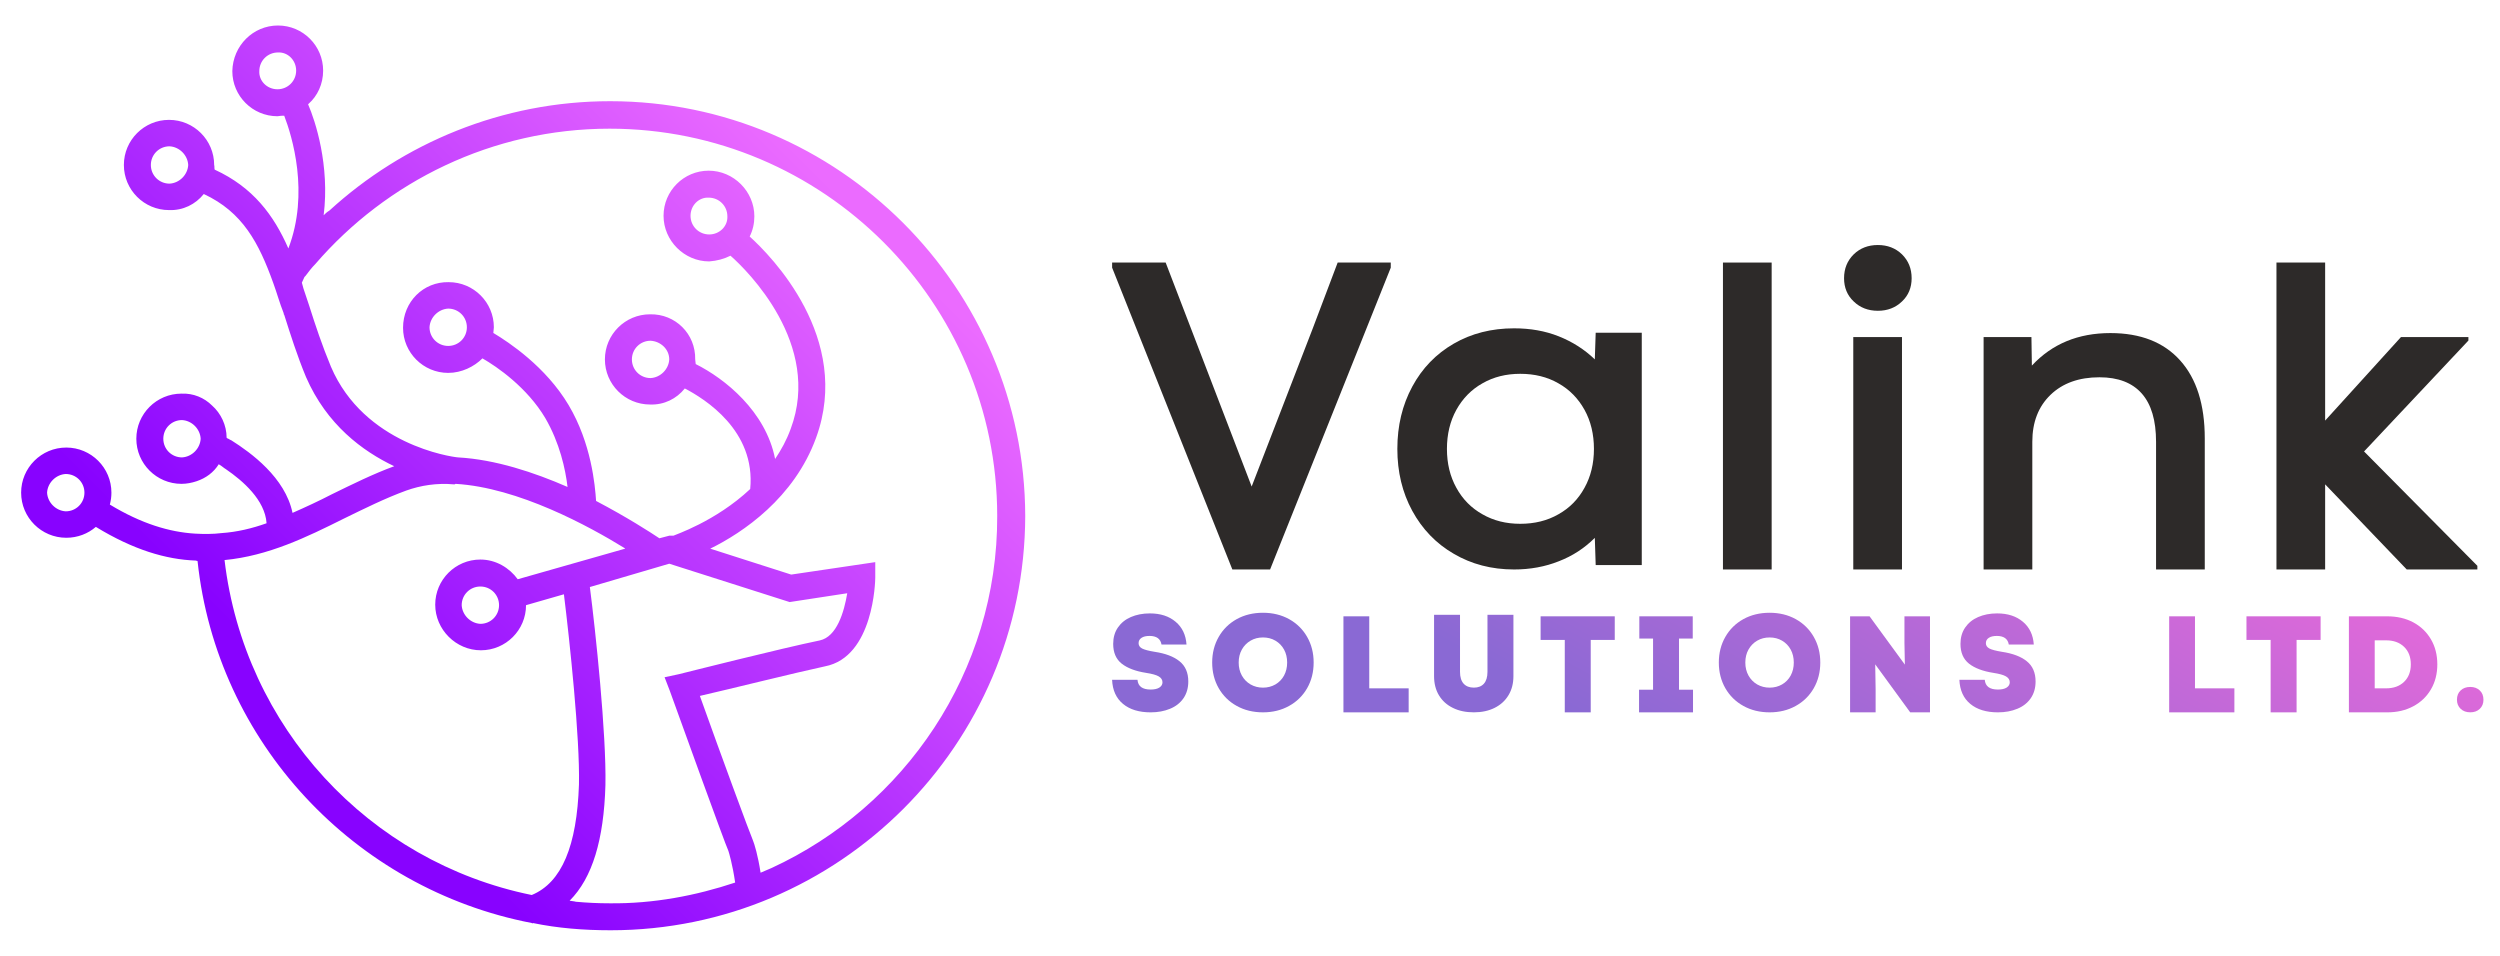 <?xml version="1.0" encoding="UTF-8" standalone="no"?>
<!DOCTYPE svg PUBLIC "-//W3C//DTD SVG 1.1//EN" "http://www.w3.org/Graphics/SVG/1.1/DTD/svg11.dtd">
<svg width="100%" height="100%" viewBox="0 0 3597 1376" version="1.1" xmlns="http://www.w3.org/2000/svg" xmlns:xlink="http://www.w3.org/1999/xlink" xml:space="preserve" xmlns:serif="http://www.serif.com/" style="fill-rule:evenodd;clip-rule:evenodd;stroke-linejoin:round;stroke-miterlimit:2;">
    <g transform="matrix(1,0,0,1,-16714,-11181)">
        <g id="Inline-Logo-Dark" serif:id="Inline Logo Dark" transform="matrix(1.756,0,0,0.895,12942.9,11181.6)">
            <rect x="2148" y="0" width="2048" height="1536" style="fill:none;"/>
            <g id="Logo" transform="matrix(1.187,0,0,2.327,-591.673,-1019.35)">
                <g id="Logo-Text" serif:id="Logo Text" transform="matrix(1,0,0,1,2524.43,-376.705)">
                    <g id="Valink-Text" serif:id="Valink Text" transform="matrix(12.621,0,0,12.621,-6977.66,-16418.6)">
                        <g id="v" transform="matrix(1,0,0,1,0,0.24)">
                            <path d="M596.513,1379.84L596.513,1379.56L599.441,1379.56L604.145,1391.82L607.481,1383.18L608.849,1379.56L611.753,1379.56L611.753,1379.84L605.153,1396.36L603.089,1396.36L596.513,1379.84Z" style="fill:rgb(45,42,41);fill-rule:nonzero;"/>
                        </g>
                        <path id="a" d="M618.497,1396.6C617.265,1396.6 616.165,1396.31 615.197,1395.74C614.229,1395.18 613.473,1394.39 612.929,1393.39C612.385,1392.39 612.113,1391.26 612.113,1390C612.113,1388.73 612.385,1387.6 612.929,1386.59C613.473,1385.58 614.229,1384.8 615.197,1384.24C616.165,1383.68 617.265,1383.4 618.497,1383.4C619.377,1383.4 620.193,1383.54 620.945,1383.84C621.697,1384.14 622.353,1384.56 622.913,1385.1L622.961,1383.64L625.481,1383.64L625.481,1396.36L622.961,1396.36L622.913,1394.87C622.353,1395.43 621.697,1395.86 620.945,1396.15C620.193,1396.45 619.377,1396.6 618.497,1396.6ZM614.825,1390C614.825,1390.8 614.997,1391.51 615.341,1392.13C615.685,1392.76 616.161,1393.24 616.769,1393.58C617.377,1393.93 618.065,1394.1 618.833,1394.1C619.617,1394.1 620.313,1393.93 620.921,1393.58C621.529,1393.24 622.005,1392.76 622.349,1392.13C622.693,1391.51 622.865,1390.8 622.865,1390C622.865,1389.2 622.693,1388.48 622.349,1387.86C622.005,1387.24 621.529,1386.75 620.921,1386.41C620.313,1386.06 619.617,1385.89 618.833,1385.89C618.065,1385.89 617.377,1386.06 616.769,1386.41C616.161,1386.75 615.685,1387.24 615.341,1387.86C614.997,1388.48 614.825,1389.2 614.825,1390Z" style="fill:rgb(45,42,41);fill-rule:nonzero;"/>
                        <g id="l" transform="matrix(1,0,0,1,0,0.24)">
                            <rect x="629.921" y="1379.56" width="2.664" height="16.8" style="fill:rgb(45,42,41);fill-rule:nonzero;"/>
                        </g>
                        <g id="i" transform="matrix(1,0,0,1,0,0.24)">
                            <path d="M637.049,1383.64L639.713,1383.64L639.713,1396.36L637.049,1396.36L637.049,1383.64ZM636.545,1380.42C636.545,1379.89 636.721,1379.46 637.073,1379.11C637.425,1378.77 637.865,1378.6 638.393,1378.6C638.921,1378.6 639.361,1378.77 639.713,1379.11C640.065,1379.46 640.241,1379.89 640.241,1380.42C640.241,1380.93 640.065,1381.36 639.713,1381.69C639.361,1382.03 638.921,1382.2 638.393,1382.2C637.865,1382.2 637.425,1382.03 637.073,1381.69C636.721,1381.36 636.545,1380.93 636.545,1380.42Z" style="fill:rgb(45,42,41);fill-rule:nonzero;"/>
                        </g>
                        <g id="n" transform="matrix(1,0,0,1,0,0.24)">
                            <path d="M644.177,1383.64L646.793,1383.64L646.817,1385.2C647.921,1384.01 649.353,1383.42 651.113,1383.42C652.761,1383.42 654.033,1383.92 654.929,1384.92C655.825,1385.92 656.273,1387.34 656.273,1389.18L656.273,1396.36L653.609,1396.36L653.609,1389.37C653.609,1388.2 653.349,1387.32 652.829,1386.73C652.309,1386.14 651.537,1385.84 650.513,1385.84C649.393,1385.84 648.501,1386.16 647.837,1386.8C647.173,1387.44 646.841,1388.3 646.841,1389.37L646.841,1396.36L644.177,1396.36L644.177,1383.64Z" style="fill:rgb(45,42,41);fill-rule:nonzero;"/>
                        </g>
                        <g id="k" transform="matrix(1.201,0,0,1,-135.305,0.24)">
                            <path d="M664.581,1391.7L664.581,1396.36L662.364,1396.36L662.364,1379.56L664.581,1379.56L664.581,1388.21L668.033,1383.64L671.105,1383.64L671.105,1383.83L666.353,1389.9L671.513,1396.16L671.513,1396.36L668.297,1396.36L664.581,1391.7Z" style="fill:rgb(45,42,41);"/>
                        </g>
                    </g>
                    <g id="Solutions-Ltd.-Text" serif:id="Solutions Ltd. Text" transform="matrix(3.949,0,0,3.949,-1887.64,-3979.9)">
                        <g id="S" transform="matrix(1,0,0,1,0,0.072)">
                            <path d="M624.255,1338.62C622.223,1338.62 620.611,1338.13 619.419,1337.14C618.227,1336.16 617.591,1334.75 617.511,1332.93L621.951,1332.93C622.047,1334.07 622.815,1334.63 624.255,1334.63C624.895,1334.63 625.399,1334.52 625.767,1334.29C626.135,1334.05 626.319,1333.75 626.319,1333.36C626.319,1332.93 626.099,1332.59 625.659,1332.33C625.219,1332.07 624.479,1331.87 623.439,1331.71C621.599,1331.42 620.183,1330.88 619.191,1330.1C618.199,1329.31 617.703,1328.16 617.703,1326.64C617.703,1325.54 617.975,1324.59 618.519,1323.79C619.063,1322.99 619.819,1322.37 620.787,1321.95C621.755,1321.53 622.863,1321.31 624.111,1321.31C625.967,1321.31 627.471,1321.8 628.623,1322.78C629.775,1323.75 630.407,1325.08 630.519,1326.76L626.151,1326.76C626.071,1326.27 625.855,1325.89 625.503,1325.63C625.151,1325.38 624.671,1325.25 624.063,1325.25C623.455,1325.25 622.983,1325.36 622.647,1325.59C622.311,1325.81 622.143,1326.12 622.143,1326.52C622.143,1326.92 622.347,1327.23 622.755,1327.45C623.163,1327.66 623.895,1327.86 624.951,1328.03C626.823,1328.31 628.271,1328.85 629.295,1329.68C630.319,1330.5 630.831,1331.68 630.831,1333.22C630.831,1334.35 630.551,1335.33 629.991,1336.15C629.431,1336.96 628.651,1337.58 627.651,1337.99C626.651,1338.41 625.519,1338.62 624.255,1338.62Z" style="fill:url(#_Linear1);fill-rule:nonzero;"/>
                        </g>
                        <path id="O" d="M643.887,1338.69C642.175,1338.69 640.647,1338.32 639.303,1337.57C637.959,1336.83 636.907,1335.79 636.147,1334.47C635.387,1333.14 635.007,1331.64 635.007,1329.98C635.007,1328.31 635.387,1326.82 636.147,1325.49C636.907,1324.16 637.959,1323.13 639.303,1322.38C640.647,1321.64 642.175,1321.27 643.887,1321.27C645.583,1321.27 647.103,1321.64 648.447,1322.38C649.791,1323.13 650.843,1324.16 651.603,1325.49C652.363,1326.82 652.743,1328.31 652.743,1329.98C652.743,1331.64 652.363,1333.14 651.603,1334.47C650.843,1335.79 649.791,1336.83 648.447,1337.57C647.103,1338.32 645.583,1338.69 643.887,1338.69ZM639.639,1329.98C639.639,1330.83 639.823,1331.58 640.191,1332.25C640.559,1332.91 641.067,1333.43 641.715,1333.81C642.363,1334.18 643.087,1334.37 643.887,1334.37C644.687,1334.37 645.411,1334.18 646.059,1333.81C646.707,1333.43 647.211,1332.91 647.571,1332.25C647.931,1331.58 648.111,1330.83 648.111,1329.98C648.111,1329.13 647.931,1328.37 647.571,1327.71C647.211,1327.05 646.707,1326.53 646.059,1326.15C645.411,1325.77 644.687,1325.59 643.887,1325.59C643.087,1325.59 642.363,1325.77 641.715,1326.15C641.067,1326.53 640.559,1327.05 640.191,1327.71C639.823,1328.37 639.639,1329.13 639.639,1329.98Z" style="fill:url(#_Linear2);fill-rule:nonzero;"/>
                        <g id="L" transform="matrix(1,0,0,1,0,0.312)">
                            <path d="M657.951,1321.58L662.463,1321.58L662.463,1334.18L669.351,1334.18L669.351,1338.38L657.951,1338.38L657.951,1321.58Z" style="fill:url(#_Linear3);fill-rule:nonzero;"/>
                        </g>
                        <g id="U" transform="matrix(1,0,0,1,0,0.048)">
                            <path d="M680.751,1338.64C679.359,1338.64 678.139,1338.39 677.091,1337.87C676.043,1337.36 675.231,1336.63 674.655,1335.68C674.079,1334.73 673.791,1333.6 673.791,1332.31L673.791,1321.58L678.327,1321.58L678.327,1331.56C678.327,1332.47 678.539,1333.16 678.963,1333.63C679.387,1334.09 679.983,1334.32 680.751,1334.32C681.503,1334.32 682.087,1334.09 682.503,1333.63C682.919,1333.16 683.127,1332.47 683.127,1331.56L683.127,1321.58L687.663,1321.58L687.663,1332.31C687.663,1333.59 687.375,1334.7 686.799,1335.65C686.223,1336.61 685.415,1337.34 684.375,1337.86C683.335,1338.38 682.127,1338.64 680.751,1338.64Z" style="fill:url(#_Linear4);fill-rule:nonzero;"/>
                        </g>
                        <g id="T" transform="matrix(1,0,0,1,0,0.312)">
                            <path d="M696.639,1325.71L692.415,1325.71L692.415,1321.58L705.375,1321.58L705.375,1325.71L701.175,1325.71L701.175,1338.38L696.639,1338.38L696.639,1325.71Z" style="fill:url(#_Linear5);fill-rule:nonzero;"/>
                        </g>
                        <g id="I" transform="matrix(1,0,0,1,0,0.312)">
                            <path d="M709.623,1334.42L712.071,1334.42L712.071,1325.47L709.671,1325.47L709.671,1321.58L719.007,1321.58L719.007,1325.47L716.607,1325.47L716.607,1334.42L719.055,1334.42L719.055,1338.38L709.623,1338.38L709.623,1334.42Z" style="fill:url(#_Linear6);fill-rule:nonzero;"/>
                        </g>
                        <path id="O1" serif:id="O" d="M732.447,1338.69C730.735,1338.69 729.207,1338.32 727.863,1337.57C726.519,1336.83 725.467,1335.79 724.707,1334.47C723.947,1333.14 723.567,1331.64 723.567,1329.98C723.567,1328.31 723.947,1326.82 724.707,1325.49C725.467,1324.16 726.519,1323.13 727.863,1322.38C729.207,1321.64 730.735,1321.27 732.447,1321.27C734.143,1321.27 735.663,1321.64 737.007,1322.38C738.351,1323.13 739.403,1324.16 740.163,1325.49C740.923,1326.82 741.303,1328.31 741.303,1329.98C741.303,1331.64 740.923,1333.14 740.163,1334.47C739.403,1335.79 738.351,1336.83 737.007,1337.57C735.663,1338.32 734.143,1338.69 732.447,1338.69ZM728.199,1329.98C728.199,1330.83 728.383,1331.58 728.751,1332.25C729.119,1332.91 729.627,1333.43 730.275,1333.81C730.923,1334.18 731.647,1334.37 732.447,1334.37C733.247,1334.37 733.971,1334.18 734.619,1333.81C735.267,1333.43 735.771,1332.91 736.131,1332.25C736.491,1331.58 736.671,1330.83 736.671,1329.98C736.671,1329.13 736.491,1328.37 736.131,1327.71C735.771,1327.05 735.267,1326.53 734.619,1326.15C733.971,1325.77 733.247,1325.59 732.447,1325.59C731.647,1325.59 730.923,1325.77 730.275,1326.15C729.627,1326.53 729.119,1327.05 728.751,1327.71C728.383,1328.37 728.199,1329.13 728.199,1329.98Z" style="fill:url(#_Linear7);fill-rule:nonzero;"/>
                        <g id="N" transform="matrix(1,0,0,1,0,0.312)">
                            <path d="M746.511,1321.58L749.919,1321.58L756.087,1330.03L756.015,1326.23L756.015,1321.58L760.479,1321.58L760.479,1338.38L757.023,1338.38L750.903,1329.98L750.975,1334.3L750.975,1338.38L746.511,1338.38L746.511,1321.58Z" style="fill:url(#_Linear8);fill-rule:nonzero;"/>
                        </g>
                        <g id="S1" serif:id="S" transform="matrix(1,0,0,1,0,0.072)">
                            <path d="M772.359,1338.62C770.327,1338.62 768.715,1338.13 767.523,1337.14C766.331,1336.16 765.695,1334.75 765.615,1332.93L770.055,1332.93C770.151,1334.07 770.919,1334.63 772.359,1334.63C772.999,1334.63 773.503,1334.52 773.871,1334.29C774.239,1334.05 774.423,1333.75 774.423,1333.36C774.423,1332.93 774.203,1332.59 773.763,1332.33C773.323,1332.07 772.583,1331.87 771.543,1331.71C769.703,1331.42 768.287,1330.88 767.295,1330.1C766.303,1329.31 765.807,1328.16 765.807,1326.64C765.807,1325.54 766.079,1324.59 766.623,1323.79C767.167,1322.99 767.923,1322.37 768.891,1321.95C769.859,1321.53 770.967,1321.31 772.215,1321.31C774.071,1321.31 775.575,1321.8 776.727,1322.78C777.879,1323.75 778.511,1325.08 778.623,1326.76L774.255,1326.76C774.175,1326.27 773.959,1325.89 773.607,1325.63C773.255,1325.38 772.775,1325.25 772.167,1325.25C771.559,1325.25 771.087,1325.36 770.751,1325.59C770.415,1325.81 770.247,1326.12 770.247,1326.52C770.247,1326.92 770.451,1327.23 770.859,1327.45C771.267,1327.66 771.999,1327.86 773.055,1328.03C774.927,1328.31 776.375,1328.85 777.399,1329.68C778.423,1330.5 778.935,1331.68 778.935,1333.22C778.935,1334.35 778.655,1335.33 778.095,1336.15C777.535,1336.96 776.755,1337.58 775.755,1337.99C774.755,1338.41 773.623,1338.62 772.359,1338.62Z" style="fill:url(#_Linear9);fill-rule:nonzero;"/>
                        </g>
                        <g id="L1" serif:id="L" transform="matrix(1,0,0,1,0,0.312)">
                            <path d="M802.287,1321.58L806.799,1321.58L806.799,1334.18L813.687,1334.18L813.687,1338.38L802.287,1338.38L802.287,1321.58Z" style="fill:url(#_Linear10);fill-rule:nonzero;"/>
                        </g>
                        <g id="T1" serif:id="T" transform="matrix(1,0,0,1,0,0.312)">
                            <path d="M820.023,1325.71L815.799,1325.71L815.799,1321.58L828.759,1321.58L828.759,1325.71L824.559,1325.71L824.559,1338.38L820.023,1338.38L820.023,1325.71Z" style="fill:url(#_Linear11);fill-rule:nonzero;"/>
                        </g>
                        <g id="D" transform="matrix(1,0,0,1,0,0.312)">
                            <path d="M833.703,1321.58L840.399,1321.58C842.111,1321.58 843.627,1321.93 844.947,1322.63C846.267,1323.34 847.299,1324.33 848.043,1325.6C848.787,1326.87 849.159,1328.33 849.159,1329.98C849.159,1331.63 848.787,1333.09 848.043,1334.36C847.299,1335.63 846.267,1336.62 844.947,1337.32C843.627,1338.03 842.111,1338.38 840.399,1338.38L833.703,1338.38L833.703,1321.58ZM840.183,1334.18C841.511,1334.18 842.567,1333.8 843.351,1333.04C844.135,1332.28 844.527,1331.26 844.527,1329.98C844.527,1328.7 844.135,1327.68 843.351,1326.92C842.567,1326.16 841.511,1325.78 840.183,1325.78L838.215,1325.78L838.215,1334.18L840.183,1334.18Z" style="fill:url(#_Linear12);fill-rule:nonzero;"/>
                        </g>
                        <g id="DOT" transform="matrix(1,0,0,1,0,0.096)">
                            <path d="M854.919,1338.59C854.231,1338.59 853.671,1338.39 853.239,1337.98C852.807,1337.57 852.591,1337.04 852.591,1336.39C852.591,1335.71 852.803,1335.17 853.227,1334.77C853.651,1334.36 854.215,1334.15 854.919,1334.15C855.607,1334.15 856.163,1334.36 856.587,1334.77C857.011,1335.17 857.223,1335.71 857.223,1336.39C857.223,1337.04 857.011,1337.57 856.587,1337.98C856.163,1338.39 855.607,1338.59 854.919,1338.59Z" style="fill:url(#_Linear13);fill-rule:nonzero;"/>
                        </g>
                    </g>
                </g>
                <g transform="matrix(-358.197,358.197,358.197,358.197,3003.92,689.643)">
                    <g id="Logo-Icon" serif:id="Logo Icon">
                        <path d="M1.036,-0.723C1.036,-0.723 1.036,-0.723 1.036,-0.723C1.05,-0.724 1.064,-0.73 1.075,-0.741C1.099,-0.765 1.099,-0.804 1.075,-0.828C1.051,-0.852 1.012,-0.852 0.988,-0.828C0.964,-0.804 0.964,-0.765 0.988,-0.741C0.992,-0.737 0.996,-0.734 1.001,-0.731C0.989,-0.682 0.97,-0.647 0.947,-0.621C0.939,-0.612 0.93,-0.603 0.921,-0.596C0.905,-0.582 0.887,-0.571 0.868,-0.562C0.868,-0.562 0.868,-0.562 0.868,-0.562C0.847,-0.586 0.85,-0.626 0.855,-0.653C0.856,-0.657 0.856,-0.661 0.857,-0.664C0.857,-0.665 0.857,-0.665 0.857,-0.665C0.87,-0.662 0.883,-0.664 0.895,-0.67C0.901,-0.673 0.907,-0.677 0.912,-0.682C0.936,-0.706 0.936,-0.745 0.912,-0.769C0.888,-0.793 0.849,-0.793 0.825,-0.769C0.813,-0.758 0.807,-0.743 0.807,-0.728C0.806,-0.712 0.812,-0.695 0.824,-0.683C0.824,-0.683 0.824,-0.683 0.824,-0.682C0.823,-0.68 0.823,-0.678 0.822,-0.676C0.815,-0.645 0.806,-0.588 0.833,-0.547C0.815,-0.54 0.796,-0.533 0.777,-0.527C0.748,-0.517 0.718,-0.507 0.69,-0.494C0.69,-0.494 0.69,-0.494 0.69,-0.494C0.69,-0.494 0.69,-0.494 0.69,-0.494C0.706,-0.539 0.715,-0.599 0.689,-0.665C0.677,-0.694 0.663,-0.721 0.65,-0.746C0.65,-0.747 0.65,-0.747 0.649,-0.748C0.643,-0.762 0.636,-0.774 0.63,-0.787C0.605,-0.84 0.591,-0.885 0.611,-0.94C0.611,-0.94 0.611,-0.94 0.611,-0.94C0.629,-0.938 0.647,-0.944 0.66,-0.958C0.684,-0.982 0.684,-1.021 0.66,-1.045C0.636,-1.069 0.597,-1.069 0.573,-1.045C0.549,-1.021 0.549,-0.982 0.573,-0.958C0.574,-0.956 0.576,-0.955 0.577,-0.953C0.577,-0.953 0.577,-0.953 0.577,-0.953C0.577,-0.953 0.577,-0.953 0.577,-0.953C0.557,-0.899 0.564,-0.852 0.582,-0.806C0.508,-0.839 0.47,-0.911 0.458,-0.938C0.458,-0.938 0.458,-0.938 0.458,-0.938C0.46,-0.94 0.462,-0.942 0.465,-0.944C0.489,-0.968 0.489,-1.007 0.465,-1.031C0.44,-1.055 0.401,-1.055 0.377,-1.031C0.353,-1.007 0.353,-0.968 0.377,-0.944C0.39,-0.931 0.407,-0.925 0.423,-0.926C0.423,-0.926 0.423,-0.926 0.424,-0.926C0.433,-0.903 0.462,-0.846 0.516,-0.804C0.513,-0.804 0.51,-0.804 0.506,-0.803C0.37,-0.797 0.234,-0.742 0.13,-0.638C-0.09,-0.418 -0.09,-0.059 0.13,0.162C0.351,0.382 0.709,0.382 0.929,0.162C0.955,0.136 0.978,0.109 0.997,0.08C0.997,0.08 0.998,0.08 0.998,0.08L0.998,0.079C1.136,-0.125 1.127,-0.399 0.971,-0.592C0.971,-0.593 0.972,-0.593 0.972,-0.594C1,-0.624 1.022,-0.665 1.036,-0.723ZM0.65,-0.419L0.65,-0.419C0.665,-0.437 0.683,-0.45 0.702,-0.459C0.73,-0.472 0.76,-0.482 0.789,-0.492C0.843,-0.51 0.898,-0.529 0.944,-0.567C1.086,-0.387 1.096,-0.137 0.971,0.052C0.93,0.069 0.88,0.048 0.819,-0.009C0.773,-0.053 0.689,-0.157 0.65,-0.207L0.697,-0.233L0.697,-0.233C0.721,-0.209 0.76,-0.209 0.784,-0.233C0.808,-0.257 0.808,-0.297 0.784,-0.321C0.76,-0.345 0.721,-0.345 0.697,-0.321C0.682,-0.306 0.677,-0.285 0.68,-0.266C0.68,-0.266 0.68,-0.266 0.68,-0.266L0.547,-0.192C0.547,-0.192 0.547,-0.193 0.547,-0.193C0.56,-0.248 0.591,-0.354 0.648,-0.418L0.648,-0.418C0.649,-0.418 0.649,-0.418 0.65,-0.419ZM0.602,-0.76C0.603,-0.758 0.605,-0.755 0.606,-0.753L0.617,-0.731C0.63,-0.706 0.643,-0.68 0.655,-0.651C0.698,-0.544 0.626,-0.448 0.62,-0.441L0.62,-0.441L0.62,-0.441C0.586,-0.403 0.561,-0.353 0.543,-0.307C0.543,-0.307 0.543,-0.307 0.543,-0.307C0.528,-0.326 0.508,-0.357 0.498,-0.395C0.486,-0.442 0.495,-0.491 0.501,-0.513C0.517,-0.513 0.535,-0.519 0.548,-0.532C0.572,-0.556 0.572,-0.595 0.548,-0.619C0.523,-0.644 0.484,-0.644 0.46,-0.619C0.436,-0.595 0.436,-0.556 0.46,-0.532C0.462,-0.53 0.464,-0.529 0.466,-0.527C0.46,-0.503 0.448,-0.444 0.463,-0.385C0.478,-0.326 0.515,-0.282 0.529,-0.266C0.529,-0.266 0.529,-0.266 0.529,-0.266C0.515,-0.221 0.507,-0.184 0.504,-0.169L0.492,-0.162L0.488,-0.158C0.487,-0.158 0.434,-0.131 0.369,-0.129C0.307,-0.18 0.326,-0.26 0.335,-0.289C0.353,-0.287 0.371,-0.293 0.384,-0.307C0.408,-0.331 0.408,-0.37 0.384,-0.394C0.36,-0.418 0.321,-0.418 0.297,-0.394C0.272,-0.37 0.272,-0.331 0.297,-0.307L0.301,-0.302C0.301,-0.302 0.301,-0.302 0.301,-0.302C0.287,-0.26 0.279,-0.189 0.316,-0.134C0.301,-0.137 0.287,-0.141 0.272,-0.148C0.16,-0.199 0.161,-0.343 0.163,-0.373C0.163,-0.373 0.163,-0.373 0.163,-0.373C0.172,-0.376 0.181,-0.381 0.189,-0.388C0.213,-0.412 0.213,-0.452 0.189,-0.476C0.165,-0.5 0.126,-0.5 0.102,-0.476C0.078,-0.452 0.078,-0.412 0.102,-0.388C0.109,-0.381 0.117,-0.376 0.126,-0.373C0.126,-0.373 0.126,-0.373 0.126,-0.373C0.124,-0.334 0.125,-0.176 0.256,-0.115C0.335,-0.078 0.418,-0.094 0.465,-0.11L0.412,-0.007L0.319,0.062L0.334,0.077C0.337,0.08 0.412,0.152 0.468,0.114C0.502,0.092 0.582,0.044 0.617,0.022C0.654,0.1 0.702,0.204 0.705,0.212C0.707,0.217 0.715,0.232 0.729,0.251C0.724,0.253 0.719,0.255 0.714,0.257C0.527,0.326 0.307,0.286 0.157,0.135C-0.049,-0.071 -0.049,-0.406 0.157,-0.612C0.27,-0.725 0.423,-0.776 0.571,-0.765C0.578,-0.765 0.585,-0.764 0.592,-0.763C0.593,-0.763 0.593,-0.763 0.594,-0.763C0.597,-0.762 0.599,-0.761 0.602,-0.76ZM0.94,0.094C0.938,0.097 0.936,0.099 0.935,0.101C0.925,0.113 0.915,0.124 0.904,0.135C0.862,0.178 0.813,0.211 0.763,0.236C0.748,0.216 0.74,0.201 0.739,0.199C0.735,0.188 0.657,0.022 0.641,-0.012L0.633,-0.03L0.616,-0.019C0.611,-0.016 0.492,0.055 0.448,0.084C0.428,0.097 0.397,0.08 0.376,0.065L0.44,0.018L0.519,-0.135L0.618,-0.189C0.655,-0.141 0.744,-0.031 0.794,0.017C0.848,0.068 0.896,0.094 0.94,0.094ZM0.886,-0.743C0.896,-0.733 0.896,-0.717 0.886,-0.707C0.876,-0.698 0.86,-0.698 0.85,-0.707C0.841,-0.717 0.841,-0.733 0.85,-0.743C0.86,-0.753 0.876,-0.753 0.886,-0.743ZM1.05,-0.803C1.059,-0.793 1.059,-0.777 1.05,-0.767C1.04,-0.757 1.024,-0.757 1.014,-0.767C1.004,-0.777 1.004,-0.793 1.014,-0.803C1.024,-0.812 1.04,-0.812 1.05,-0.803ZM0.634,-1.019C0.644,-1.009 0.644,-0.993 0.634,-0.983C0.624,-0.974 0.608,-0.974 0.598,-0.983C0.589,-0.993 0.589,-1.009 0.598,-1.019C0.608,-1.029 0.624,-1.029 0.634,-1.019ZM0.439,-1.005C0.449,-0.996 0.449,-0.98 0.439,-0.97C0.429,-0.96 0.413,-0.96 0.403,-0.97C0.393,-0.98 0.393,-0.996 0.403,-1.005C0.413,-1.015 0.429,-1.015 0.439,-1.005ZM0.358,-0.368C0.368,-0.358 0.368,-0.342 0.358,-0.332C0.348,-0.323 0.332,-0.323 0.322,-0.332C0.312,-0.342 0.313,-0.358 0.322,-0.368C0.332,-0.378 0.348,-0.378 0.358,-0.368ZM0.163,-0.45C0.173,-0.44 0.173,-0.424 0.163,-0.414C0.153,-0.404 0.137,-0.404 0.128,-0.414C0.118,-0.424 0.118,-0.44 0.128,-0.45C0.137,-0.46 0.153,-0.46 0.163,-0.45ZM0.522,-0.594C0.532,-0.584 0.532,-0.568 0.522,-0.558C0.512,-0.548 0.496,-0.548 0.486,-0.558C0.476,-0.568 0.476,-0.584 0.486,-0.594C0.496,-0.603 0.512,-0.603 0.522,-0.594ZM0.759,-0.295C0.768,-0.285 0.768,-0.269 0.759,-0.259C0.749,-0.249 0.733,-0.249 0.723,-0.259C0.713,-0.269 0.713,-0.285 0.723,-0.295C0.733,-0.305 0.749,-0.305 0.759,-0.295Z" style="fill:url(#_Linear14);"/>
                    </g>
                </g>
            </g>
        </g>
    </g>
    <defs>
        <linearGradient id="_Linear1" x1="0" y1="0" x2="1" y2="0" gradientUnits="userSpaceOnUse" gradientTransform="matrix(51.394,-91.993,6.687,3.736,737.367,1360.63)"><stop offset="0" style="stop-color:rgb(138,105,212);stop-opacity:1"/><stop offset="1" style="stop-color:rgb(244,105,219);stop-opacity:1"/></linearGradient>
        <linearGradient id="_Linear2" x1="0" y1="0" x2="1" y2="0" gradientUnits="userSpaceOnUse" gradientTransform="matrix(51.394,-91.993,6.687,3.736,737.367,1360.63)"><stop offset="0" style="stop-color:rgb(138,105,212);stop-opacity:1"/><stop offset="1" style="stop-color:rgb(244,105,219);stop-opacity:1"/></linearGradient>
        <linearGradient id="_Linear3" x1="0" y1="0" x2="1" y2="0" gradientUnits="userSpaceOnUse" gradientTransform="matrix(51.394,-91.993,6.687,3.736,737.367,1360.63)"><stop offset="0" style="stop-color:rgb(138,105,212);stop-opacity:1"/><stop offset="1" style="stop-color:rgb(244,105,219);stop-opacity:1"/></linearGradient>
        <linearGradient id="_Linear4" x1="0" y1="0" x2="1" y2="0" gradientUnits="userSpaceOnUse" gradientTransform="matrix(51.394,-91.993,6.687,3.736,737.367,1360.63)"><stop offset="0" style="stop-color:rgb(138,105,212);stop-opacity:1"/><stop offset="1" style="stop-color:rgb(244,105,219);stop-opacity:1"/></linearGradient>
        <linearGradient id="_Linear5" x1="0" y1="0" x2="1" y2="0" gradientUnits="userSpaceOnUse" gradientTransform="matrix(51.394,-91.993,6.687,3.736,737.367,1360.63)"><stop offset="0" style="stop-color:rgb(138,105,212);stop-opacity:1"/><stop offset="1" style="stop-color:rgb(244,105,219);stop-opacity:1"/></linearGradient>
        <linearGradient id="_Linear6" x1="0" y1="0" x2="1" y2="0" gradientUnits="userSpaceOnUse" gradientTransform="matrix(51.394,-91.993,6.687,3.736,737.367,1360.63)"><stop offset="0" style="stop-color:rgb(138,105,212);stop-opacity:1"/><stop offset="1" style="stop-color:rgb(244,105,219);stop-opacity:1"/></linearGradient>
        <linearGradient id="_Linear7" x1="0" y1="0" x2="1" y2="0" gradientUnits="userSpaceOnUse" gradientTransform="matrix(51.394,-91.993,6.687,3.736,737.367,1360.63)"><stop offset="0" style="stop-color:rgb(138,105,212);stop-opacity:1"/><stop offset="1" style="stop-color:rgb(244,105,219);stop-opacity:1"/></linearGradient>
        <linearGradient id="_Linear8" x1="0" y1="0" x2="1" y2="0" gradientUnits="userSpaceOnUse" gradientTransform="matrix(51.394,-91.993,6.687,3.736,737.367,1360.63)"><stop offset="0" style="stop-color:rgb(138,105,212);stop-opacity:1"/><stop offset="1" style="stop-color:rgb(244,105,219);stop-opacity:1"/></linearGradient>
        <linearGradient id="_Linear9" x1="0" y1="0" x2="1" y2="0" gradientUnits="userSpaceOnUse" gradientTransform="matrix(51.394,-91.993,6.687,3.736,737.367,1360.63)"><stop offset="0" style="stop-color:rgb(138,105,212);stop-opacity:1"/><stop offset="1" style="stop-color:rgb(244,105,219);stop-opacity:1"/></linearGradient>
        <linearGradient id="_Linear10" x1="0" y1="0" x2="1" y2="0" gradientUnits="userSpaceOnUse" gradientTransform="matrix(51.394,-91.993,6.687,3.736,737.367,1360.63)"><stop offset="0" style="stop-color:rgb(138,105,212);stop-opacity:1"/><stop offset="1" style="stop-color:rgb(244,105,219);stop-opacity:1"/></linearGradient>
        <linearGradient id="_Linear11" x1="0" y1="0" x2="1" y2="0" gradientUnits="userSpaceOnUse" gradientTransform="matrix(51.394,-91.993,6.687,3.736,737.367,1360.63)"><stop offset="0" style="stop-color:rgb(138,105,212);stop-opacity:1"/><stop offset="1" style="stop-color:rgb(244,105,219);stop-opacity:1"/></linearGradient>
        <linearGradient id="_Linear12" x1="0" y1="0" x2="1" y2="0" gradientUnits="userSpaceOnUse" gradientTransform="matrix(51.394,-91.993,6.687,3.736,737.367,1360.63)"><stop offset="0" style="stop-color:rgb(138,105,212);stop-opacity:1"/><stop offset="1" style="stop-color:rgb(244,105,219);stop-opacity:1"/></linearGradient>
        <linearGradient id="_Linear13" x1="0" y1="0" x2="1" y2="0" gradientUnits="userSpaceOnUse" gradientTransform="matrix(51.394,-91.993,6.687,3.736,737.367,1360.63)"><stop offset="0" style="stop-color:rgb(138,105,212);stop-opacity:1"/><stop offset="1" style="stop-color:rgb(244,105,219);stop-opacity:1"/></linearGradient>
        <linearGradient id="_Linear14" x1="0" y1="0" x2="1" y2="0" gradientUnits="userSpaceOnUse" gradientTransform="matrix(1,0,0,1,0,1.51803e-06)"><stop offset="0" style="stop-color:rgb(235,107,255);stop-opacity:1"/><stop offset="1" style="stop-color:rgb(136,2,255);stop-opacity:1"/></linearGradient>
    </defs>
</svg>
